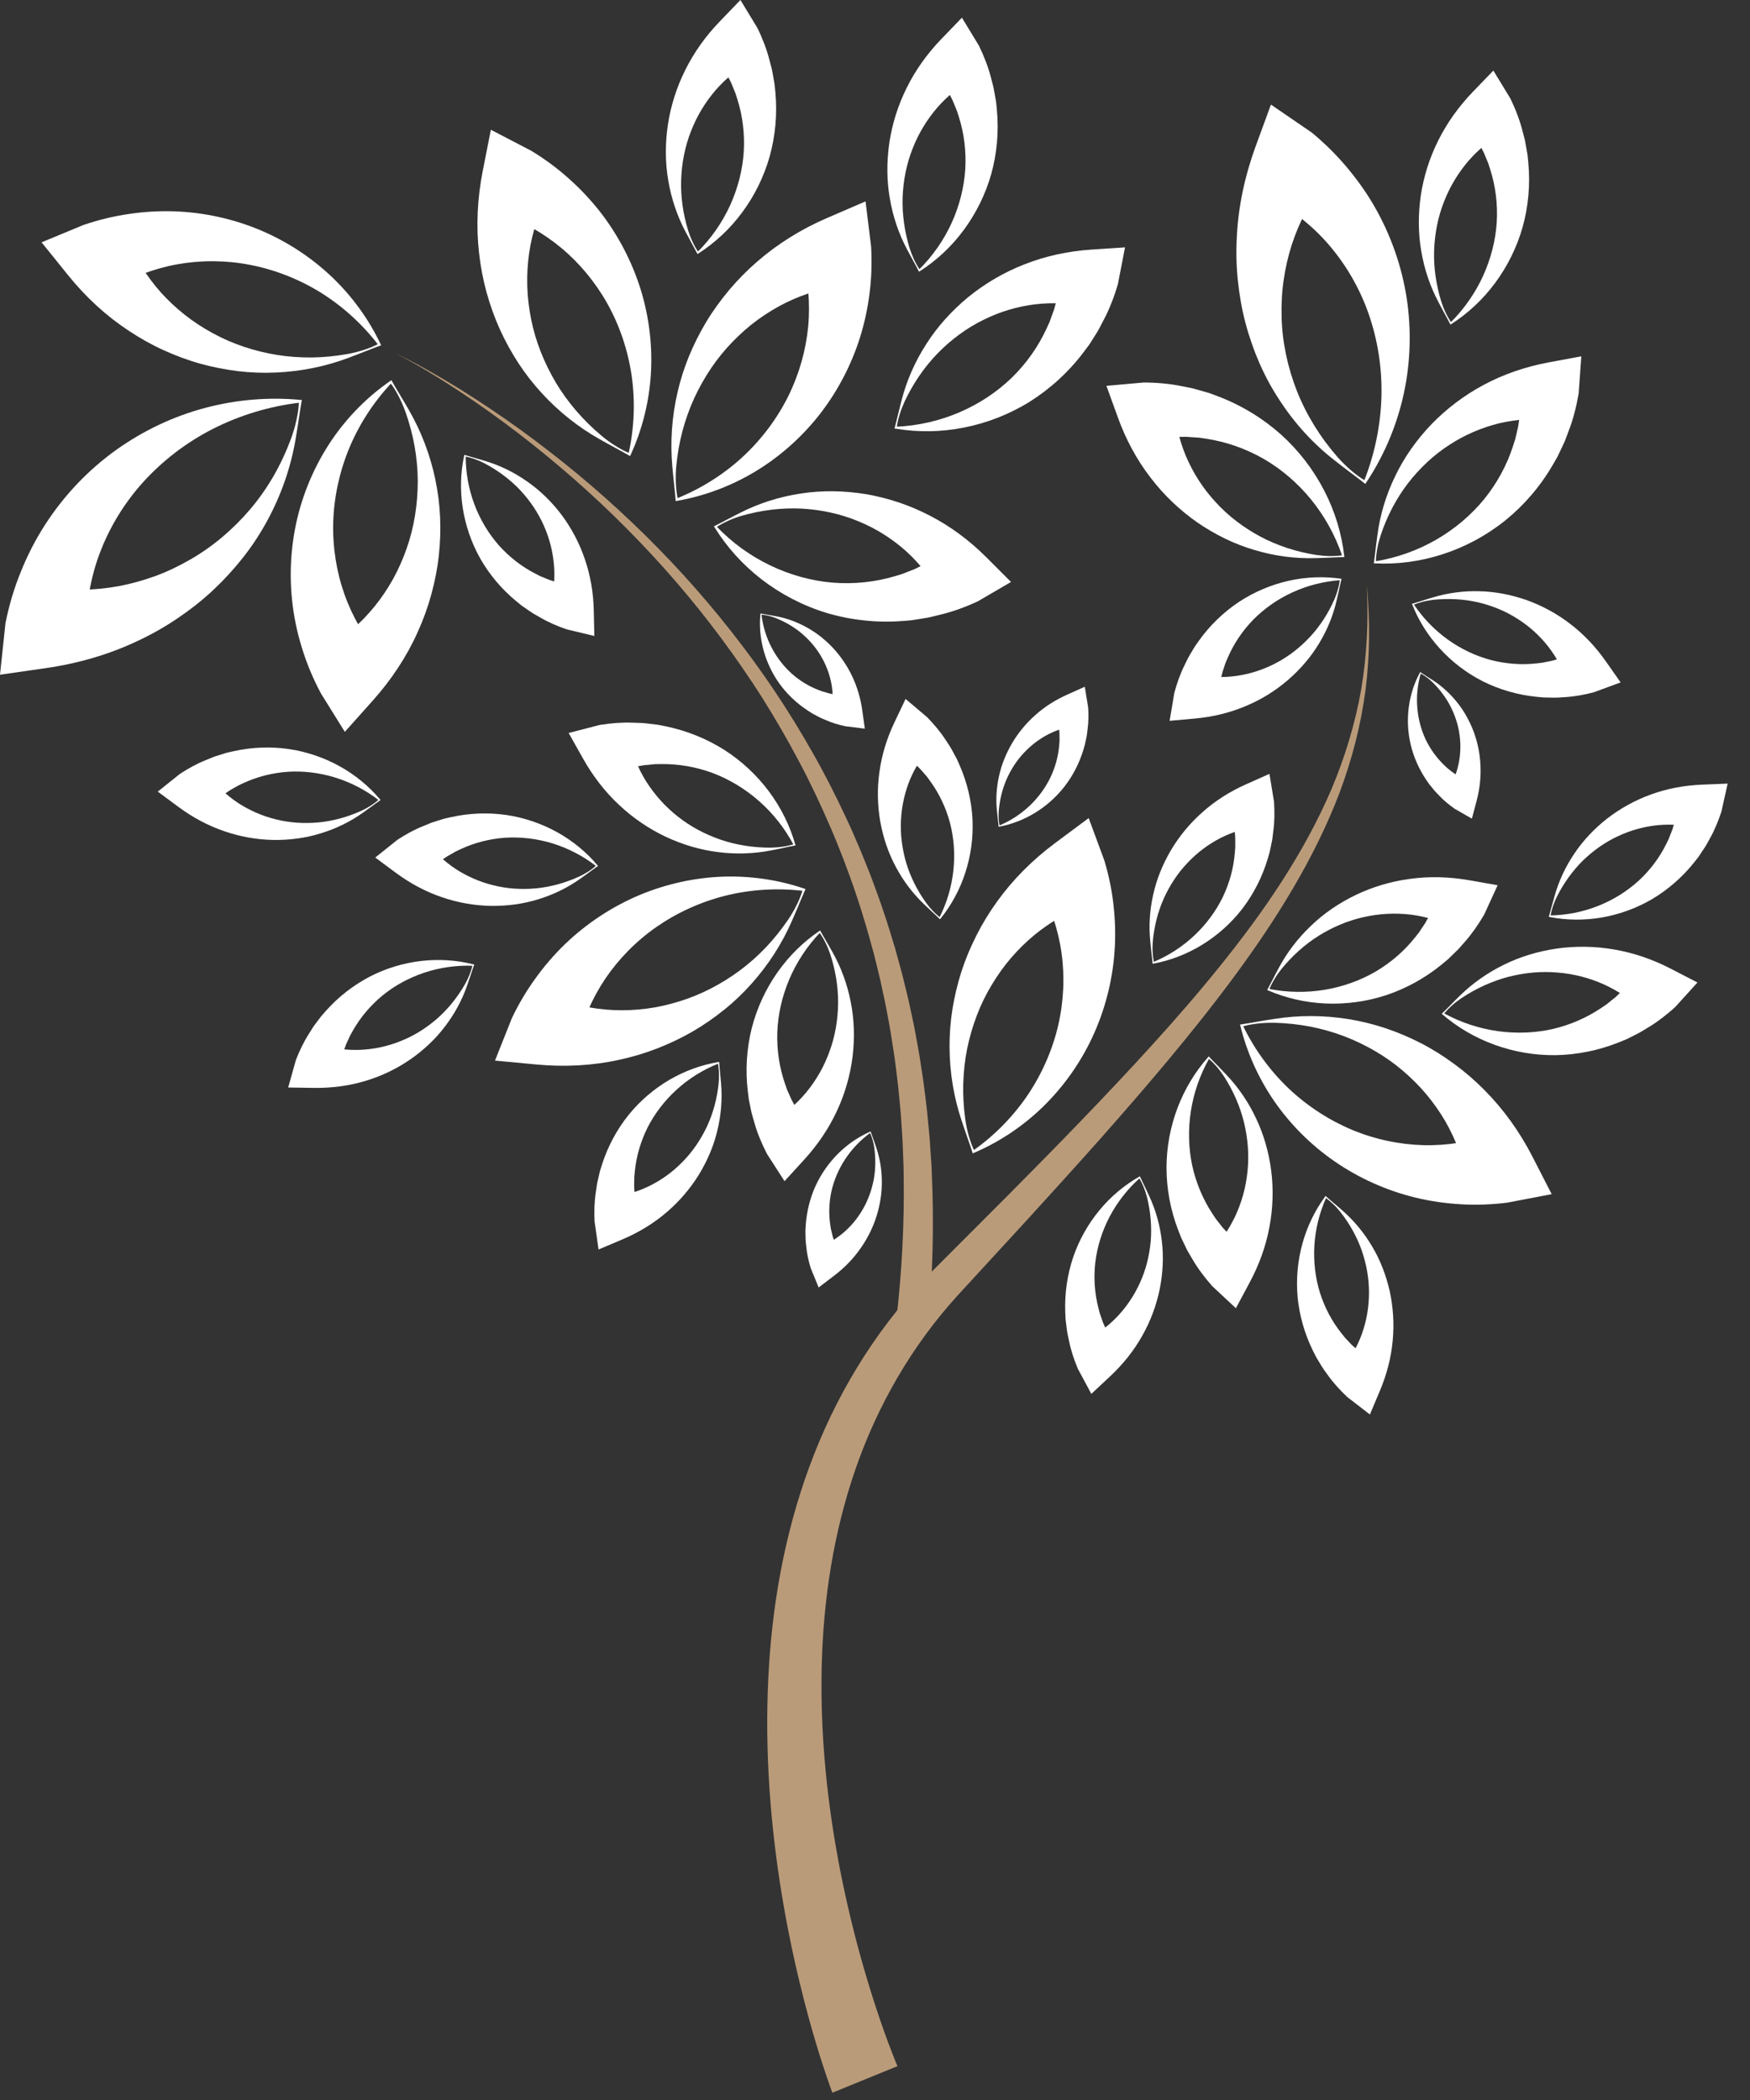 <svg width="40" height="48" viewBox="0 0 40 48" fill="none" xmlns="http://www.w3.org/2000/svg">
<rect x="0" y="0" width="40" height="48" fill="#333333" stroke="none"/>
<g id="Group 11">
<path id="Vector" d="M15.457 10.659C15.446 10.785 15.442 10.912 15.448 11.04C15.45 11.103 15.456 11.167 15.463 11.23C15.472 11.293 15.48 11.356 15.495 11.418L15.462 11.396C16.032 11.167 16.548 10.838 16.982 10.437C17.415 10.034 17.767 9.561 18.019 9.053C18.27 8.543 18.422 7.999 18.473 7.458C18.498 7.186 18.497 6.916 18.473 6.65C18.45 6.384 18.401 6.123 18.331 5.872V5.871L19.339 6.522C18.87 6.566 18.4 6.705 17.956 6.922C17.735 7.032 17.522 7.162 17.318 7.31C17.114 7.458 16.924 7.628 16.745 7.812C16.386 8.179 16.091 8.619 15.868 9.101C15.757 9.343 15.668 9.596 15.598 9.856C15.529 10.117 15.483 10.386 15.457 10.659ZM15.367 10.659C15.318 10.104 15.356 9.533 15.485 8.973C15.549 8.693 15.636 8.416 15.747 8.145C15.858 7.876 15.99 7.612 16.143 7.357C16.296 7.102 16.474 6.86 16.667 6.628C16.862 6.397 17.076 6.179 17.309 5.978C17.774 5.573 18.313 5.238 18.903 4.983L19.784 4.603L19.911 5.634V5.634C19.931 5.99 19.921 6.345 19.877 6.692C19.834 7.04 19.761 7.381 19.658 7.711C19.451 8.369 19.125 8.978 18.712 9.501C18.297 10.023 17.795 10.46 17.243 10.79C16.69 11.119 16.087 11.341 15.476 11.448L15.444 11.454L15.442 11.426C15.438 11.362 15.431 11.298 15.425 11.234L15.405 11.043C15.392 10.915 15.378 10.787 15.367 10.659Z" fill="white"/>
<path id="Vector_2" d="M15.729 5.269C15.757 5.357 15.79 5.444 15.83 5.528C15.869 5.612 15.914 5.694 15.968 5.769L15.939 5.764C16.257 5.449 16.511 5.082 16.689 4.691C16.867 4.299 16.973 3.884 17 3.471C17.025 3.058 16.974 2.65 16.855 2.272C16.84 2.225 16.826 2.177 16.81 2.131L16.754 1.994L16.726 1.926C16.718 1.904 16.708 1.881 16.696 1.86L16.629 1.729C16.587 1.642 16.538 1.558 16.485 1.478C16.433 1.397 16.377 1.32 16.318 1.245L17.178 1.4C16.875 1.561 16.598 1.786 16.361 2.056C16.126 2.328 15.931 2.646 15.796 2.994C15.658 3.342 15.583 3.72 15.569 4.107C15.556 4.494 15.612 4.888 15.729 5.269ZM15.668 5.295C15.478 4.936 15.345 4.541 15.275 4.128C15.203 3.715 15.203 3.285 15.265 2.857C15.329 2.43 15.461 2.004 15.662 1.603C15.86 1.201 16.129 0.824 16.454 0.488L16.924 0L17.314 0.642V0.643C17.371 0.759 17.422 0.878 17.468 0.998C17.514 1.118 17.554 1.24 17.585 1.364L17.634 1.548C17.643 1.578 17.648 1.61 17.654 1.641L17.671 1.735L17.703 1.921C17.712 1.984 17.716 2.047 17.723 2.11C17.769 2.61 17.722 3.11 17.592 3.578C17.459 4.045 17.243 4.479 16.964 4.855C16.685 5.232 16.343 5.55 15.963 5.794L15.942 5.807L15.934 5.789C15.891 5.706 15.846 5.624 15.801 5.542C15.757 5.46 15.712 5.378 15.668 5.295Z" fill="white"/>
<path id="Vector_3" d="M20.791 5.673C20.82 5.761 20.853 5.848 20.892 5.932C20.931 6.016 20.977 6.097 21.03 6.173L21.001 6.168C21.32 5.853 21.573 5.486 21.752 5.095C21.93 4.703 22.035 4.287 22.063 3.875C22.088 3.462 22.037 3.053 21.918 2.676C21.903 2.629 21.889 2.581 21.873 2.535L21.817 2.398L21.789 2.33C21.78 2.307 21.771 2.285 21.759 2.264L21.692 2.133C21.65 2.046 21.601 1.962 21.548 1.882C21.495 1.801 21.439 1.724 21.38 1.649L22.24 1.803C21.937 1.964 21.66 2.189 21.423 2.46C21.188 2.732 20.994 3.05 20.859 3.398C20.721 3.746 20.646 4.124 20.631 4.511C20.619 4.898 20.675 5.292 20.791 5.673ZM20.732 5.699C20.541 5.34 20.408 4.945 20.338 4.532C20.266 4.119 20.266 3.689 20.328 3.261C20.393 2.834 20.524 2.408 20.725 2.007C20.923 1.605 21.192 1.228 21.517 0.891L21.987 0.404L22.377 1.046V1.046C22.434 1.163 22.485 1.282 22.531 1.402C22.577 1.522 22.617 1.644 22.649 1.768L22.697 1.952C22.706 1.982 22.712 2.014 22.717 2.045L22.734 2.139L22.767 2.325C22.775 2.388 22.78 2.451 22.786 2.513C22.833 3.014 22.786 3.514 22.656 3.982C22.523 4.449 22.306 4.882 22.027 5.259C21.749 5.636 21.407 5.954 21.026 6.198L21.006 6.211L20.997 6.193C20.955 6.109 20.91 6.028 20.865 5.946C20.82 5.864 20.775 5.782 20.732 5.699Z" fill="white"/>
<path id="Vector_4" d="M32.94 6.882C32.968 6.97 33.001 7.057 33.041 7.141C33.08 7.225 33.125 7.306 33.179 7.382L33.15 7.377C33.468 7.062 33.722 6.695 33.9 6.304C34.078 5.912 34.184 5.497 34.211 5.084C34.236 4.671 34.185 4.263 34.066 3.885C34.051 3.838 34.037 3.79 34.021 3.744L33.965 3.607L33.937 3.539C33.928 3.517 33.919 3.494 33.907 3.473L33.84 3.342C33.798 3.255 33.749 3.171 33.696 3.091C33.644 3.01 33.588 2.933 33.529 2.858L34.389 3.013C34.086 3.174 33.809 3.399 33.572 3.669C33.337 3.941 33.142 4.259 33.007 4.607C32.869 4.955 32.794 5.333 32.78 5.72C32.767 6.106 32.823 6.501 32.94 6.882ZM32.88 6.907C32.689 6.549 32.556 6.153 32.486 5.741C32.414 5.328 32.414 4.898 32.475 4.47C32.54 4.042 32.671 3.617 32.872 3.216C33.071 2.813 33.34 2.437 33.664 2.1L34.134 1.613L34.525 2.255V2.255C34.581 2.372 34.633 2.49 34.678 2.611C34.724 2.731 34.764 2.852 34.796 2.977L34.844 3.161C34.853 3.191 34.859 3.222 34.864 3.254L34.881 3.348L34.914 3.534C34.922 3.597 34.927 3.66 34.933 3.722C34.98 4.223 34.933 4.723 34.803 5.19C34.67 5.658 34.453 6.091 34.174 6.468C33.896 6.844 33.553 7.163 33.173 7.407L33.153 7.42L33.144 7.402C33.102 7.318 33.057 7.237 33.012 7.155C32.968 7.073 32.922 6.991 32.88 6.907Z" fill="white"/>
<path id="Vector_5" d="M33.407 22.813C33.33 22.865 33.256 22.921 33.187 22.983C33.118 23.045 33.053 23.111 32.996 23.184L32.993 23.155C33.385 23.371 33.809 23.509 34.235 23.569C34.661 23.628 35.089 23.611 35.493 23.52C35.896 23.425 36.272 23.26 36.601 23.038C36.642 23.011 36.683 22.984 36.723 22.956L36.838 22.862L36.895 22.817C36.914 22.802 36.934 22.787 36.951 22.769L37.056 22.668C37.128 22.602 37.194 22.531 37.256 22.458C37.319 22.384 37.377 22.309 37.432 22.231L37.529 23.099C37.288 22.855 36.993 22.653 36.666 22.503C36.339 22.356 35.979 22.26 35.606 22.23C35.233 22.196 34.85 22.232 34.475 22.328C34.101 22.427 33.739 22.592 33.407 22.813ZM33.365 22.762C33.655 22.478 33.995 22.237 34.371 22.053C34.746 21.866 35.158 21.743 35.587 21.681C36.015 21.621 36.46 21.626 36.902 21.704C37.344 21.78 37.782 21.93 38.197 22.146L38.799 22.457L38.294 23.014C38.199 23.102 38.099 23.185 37.997 23.263C37.895 23.341 37.79 23.415 37.68 23.48L37.517 23.579C37.49 23.596 37.462 23.61 37.434 23.625L37.349 23.668L37.179 23.753C37.122 23.778 37.063 23.8 37.005 23.824C36.538 24.012 36.045 24.109 35.56 24.118C35.074 24.124 34.597 24.04 34.157 23.879C33.716 23.719 33.313 23.482 32.971 23.187L32.953 23.172L32.968 23.158C33.036 23.094 33.101 23.027 33.167 22.961C33.232 22.894 33.297 22.827 33.365 22.762Z" fill="white"/>
<path id="Vector_6" d="M30.639 27.704C30.589 27.642 30.535 27.581 30.477 27.526C30.419 27.471 30.358 27.419 30.291 27.374L30.316 27.369C30.156 27.723 30.066 28.098 30.043 28.469C30.02 28.841 30.065 29.209 30.171 29.551C30.279 29.892 30.447 30.206 30.661 30.474C30.688 30.508 30.714 30.542 30.741 30.574L30.828 30.667C30.859 30.697 30.884 30.73 30.917 30.758L31.012 30.842C31.135 30.956 31.273 31.052 31.414 31.136L30.671 31.279C30.866 31.054 31.02 30.787 31.127 30.495C31.232 30.202 31.29 29.885 31.291 29.561C31.294 29.238 31.237 28.909 31.129 28.592C31.019 28.276 30.852 27.976 30.639 27.704ZM30.679 27.665C30.944 27.895 31.175 28.173 31.36 28.485C31.547 28.796 31.68 29.143 31.764 29.508C31.844 29.873 31.87 30.258 31.833 30.644C31.798 31.031 31.697 31.418 31.54 31.791L31.312 32.331L30.797 31.934C30.634 31.78 30.482 31.616 30.354 31.436L30.257 31.302C30.225 31.258 30.199 31.209 30.17 31.163L30.085 31.022C30.059 30.974 30.036 30.925 30.011 30.876C29.818 30.486 29.701 30.068 29.66 29.65C29.622 29.231 29.662 28.813 29.77 28.423C29.878 28.032 30.055 27.668 30.287 27.353L30.299 27.336L30.312 27.348C30.372 27.402 30.434 27.454 30.495 27.506C30.556 27.558 30.619 27.61 30.679 27.665Z" fill="white"/>
<path id="Vector_7" d="M26.216 27.36C26.195 27.283 26.171 27.206 26.14 27.132C26.11 27.058 26.075 26.986 26.032 26.918L26.056 26.924C25.767 27.181 25.532 27.487 25.359 27.817C25.187 28.147 25.078 28.502 25.035 28.857C24.995 29.213 25.021 29.568 25.107 29.9C25.118 29.941 25.127 29.983 25.139 30.023L25.182 30.144C25.197 30.184 25.207 30.224 25.226 30.263L25.278 30.379C25.343 30.533 25.431 30.677 25.525 30.812L24.789 30.639C25.058 30.513 25.308 30.331 25.524 30.108C25.74 29.884 25.922 29.618 26.055 29.323C26.19 29.029 26.272 28.705 26.302 28.372C26.329 28.039 26.3 27.695 26.216 27.36ZM26.269 27.341C26.417 27.66 26.515 28.007 26.556 28.367C26.6 28.727 26.581 29.099 26.508 29.466C26.433 29.832 26.3 30.194 26.108 30.532C25.919 30.871 25.669 31.183 25.373 31.46L24.945 31.86L24.637 31.287C24.55 31.08 24.479 30.868 24.435 30.651L24.401 30.49C24.389 30.437 24.385 30.381 24.377 30.327L24.357 30.165C24.353 30.11 24.352 30.055 24.349 30.001C24.332 29.567 24.395 29.137 24.529 28.738C24.665 28.34 24.871 27.976 25.13 27.663C25.387 27.35 25.698 27.09 26.037 26.897L26.056 26.887L26.062 26.903C26.095 26.977 26.131 27.049 26.166 27.122C26.2 27.194 26.235 27.267 26.269 27.341Z" fill="white"/>
<path id="Vector_8" d="M30.499 13.704C30.53 13.63 30.558 13.555 30.579 13.477C30.601 13.4 30.618 13.322 30.625 13.242L30.641 13.261C30.255 13.287 29.881 13.384 29.543 13.539C29.204 13.694 28.901 13.907 28.649 14.161C28.399 14.417 28.201 14.713 28.065 15.028C28.048 15.067 28.03 15.106 28.014 15.146L27.974 15.267C27.962 15.308 27.945 15.346 27.936 15.388L27.906 15.511C27.863 15.674 27.844 15.84 27.835 16.004L27.36 15.416C27.65 15.482 27.958 15.492 28.267 15.449C28.574 15.404 28.882 15.306 29.168 15.154C29.455 15.004 29.718 14.799 29.946 14.554C30.173 14.309 30.36 14.02 30.499 13.704ZM30.552 13.721C30.474 14.064 30.338 14.398 30.15 14.707C29.963 15.018 29.72 15.3 29.437 15.545C29.153 15.789 28.826 15.993 28.468 16.141C28.11 16.293 27.721 16.386 27.318 16.423L26.734 16.476L26.842 15.835V15.835C26.901 15.618 26.975 15.407 27.073 15.209L27.145 15.061C27.169 15.011 27.2 14.965 27.227 14.917L27.311 14.777C27.341 14.732 27.374 14.687 27.405 14.643C27.658 14.289 27.972 13.988 28.322 13.756C28.673 13.525 29.061 13.364 29.456 13.275C29.852 13.186 30.256 13.171 30.643 13.227L30.663 13.23L30.659 13.247C30.639 13.326 30.623 13.405 30.606 13.484C30.588 13.563 30.572 13.642 30.552 13.721Z" fill="white"/>
<path id="Vector_9" d="M32.764 13.71C32.685 13.719 32.605 13.733 32.528 13.752C32.45 13.772 32.373 13.796 32.3 13.829L32.31 13.806C32.524 14.129 32.794 14.405 33.096 14.621C33.4 14.838 33.735 14.996 34.081 15.087C34.428 15.177 34.783 15.201 35.123 15.163C35.166 15.158 35.209 15.154 35.251 15.148L35.376 15.123C35.418 15.114 35.46 15.109 35.5 15.096L35.622 15.061C35.784 15.017 35.938 14.951 36.085 14.877L35.811 15.581C35.724 15.297 35.579 15.025 35.388 14.779C35.197 14.534 34.959 14.316 34.685 14.144C34.413 13.968 34.104 13.842 33.778 13.766C33.452 13.692 33.108 13.674 32.764 13.71ZM32.753 13.655C33.089 13.553 33.447 13.504 33.809 13.514C34.172 13.521 34.537 13.592 34.891 13.715C35.243 13.841 35.582 14.023 35.89 14.26C36.199 14.495 36.474 14.787 36.706 15.118L37.043 15.598L36.432 15.823C36.215 15.88 35.995 15.921 35.775 15.934L35.61 15.945C35.556 15.949 35.5 15.945 35.446 15.945L35.282 15.942C35.227 15.938 35.173 15.932 35.119 15.927C34.686 15.883 34.269 15.761 33.893 15.573C33.519 15.383 33.186 15.127 32.913 14.827C32.639 14.528 32.425 14.185 32.281 13.821L32.273 13.802L32.29 13.797C32.368 13.775 32.445 13.75 32.522 13.726C32.598 13.702 32.675 13.677 32.753 13.655Z" fill="white"/>
<path id="Vector_10" d="M16.425 24.773C16.433 24.693 16.437 24.613 16.433 24.533C16.431 24.453 16.423 24.373 16.406 24.294L16.427 24.308C16.067 24.45 15.74 24.656 15.465 24.907C15.19 25.157 14.965 25.452 14.802 25.771C14.642 26.092 14.544 26.434 14.51 26.775C14.506 26.818 14.501 26.86 14.498 26.902L14.496 27.03C14.496 27.073 14.492 27.114 14.496 27.157L14.505 27.284C14.513 27.451 14.546 27.616 14.588 27.775L13.956 27.36C14.252 27.334 14.549 27.249 14.829 27.115C15.109 26.979 15.372 26.792 15.598 26.56C15.826 26.33 16.014 26.055 16.157 25.753C16.299 25.449 16.389 25.116 16.425 24.773ZM16.482 24.773C16.511 25.123 16.483 25.483 16.398 25.835C16.315 26.189 16.169 26.531 15.974 26.85C15.777 27.168 15.528 27.462 15.232 27.713C14.937 27.966 14.595 28.173 14.222 28.331L13.681 28.56L13.59 27.916V27.916C13.579 27.691 13.585 27.468 13.619 27.249L13.643 27.086C13.65 27.032 13.666 26.978 13.677 26.925L13.714 26.765C13.729 26.712 13.747 26.661 13.763 26.609C13.896 26.195 14.104 25.813 14.367 25.485C14.631 25.158 14.951 24.887 15.301 24.682C15.651 24.477 16.032 24.34 16.418 24.275L16.438 24.271L16.438 24.289C16.444 24.37 16.452 24.45 16.46 24.53C16.468 24.611 16.476 24.692 16.482 24.773Z" fill="white"/>
<path id="Vector_11" d="M10.626 22.5C10.665 22.43 10.701 22.358 10.731 22.283C10.76 22.209 10.786 22.133 10.802 22.054L10.815 22.075C10.428 22.06 10.047 22.116 9.694 22.234C9.34 22.352 9.015 22.531 8.738 22.758C8.462 22.986 8.234 23.26 8.065 23.558C8.045 23.596 8.023 23.632 8.003 23.67L7.95 23.786C7.933 23.825 7.912 23.861 7.899 23.902L7.856 24.021C7.796 24.179 7.759 24.342 7.734 24.504L7.324 23.869C7.604 23.965 7.911 24.008 8.221 23.997C8.532 23.985 8.848 23.921 9.148 23.8C9.45 23.683 9.733 23.506 9.986 23.288C10.238 23.067 10.454 22.799 10.626 22.5ZM10.678 22.523C10.563 22.856 10.392 23.174 10.172 23.461C9.954 23.75 9.682 24.005 9.374 24.218C9.066 24.43 8.719 24.598 8.347 24.708C7.975 24.82 7.578 24.872 7.173 24.866L6.587 24.857L6.763 24.23V24.23C6.844 24.021 6.94 23.819 7.059 23.632L7.147 23.492C7.175 23.445 7.211 23.403 7.243 23.359L7.342 23.228C7.377 23.186 7.414 23.146 7.45 23.105C7.739 22.78 8.083 22.515 8.456 22.321C8.83 22.128 9.232 22.01 9.635 21.964C10.037 21.918 10.441 21.946 10.82 22.042L10.84 22.048L10.834 22.064C10.806 22.14 10.781 22.217 10.756 22.294C10.731 22.369 10.705 22.447 10.678 22.523Z" fill="white"/>
<path id="Vector_12" d="M13.233 20.038C13.305 20.004 13.376 19.966 13.444 19.923C13.511 19.88 13.576 19.832 13.635 19.777L13.633 19.802C13.328 19.564 12.985 19.388 12.629 19.278C12.273 19.169 11.905 19.125 11.547 19.148C11.19 19.173 10.845 19.262 10.534 19.407C10.496 19.425 10.456 19.442 10.419 19.461L10.308 19.525C10.271 19.547 10.233 19.564 10.198 19.589L10.094 19.661C9.954 19.754 9.829 19.866 9.714 19.983L9.75 19.227C9.922 19.469 10.146 19.682 10.405 19.855C10.664 20.026 10.959 20.157 11.273 20.234C11.587 20.314 11.92 20.336 12.254 20.305C12.586 20.273 12.918 20.181 13.233 20.038ZM13.261 20.087C12.975 20.29 12.651 20.449 12.304 20.555C11.958 20.663 11.589 20.711 11.215 20.706C10.841 20.698 10.461 20.633 10.094 20.505C9.726 20.38 9.374 20.191 9.048 19.95L8.577 19.601L9.085 19.195C9.273 19.072 9.468 18.963 9.674 18.882L9.826 18.819C9.876 18.797 9.931 18.784 9.982 18.766L10.139 18.717C10.191 18.703 10.245 18.692 10.298 18.68C10.722 18.584 11.157 18.568 11.572 18.628C11.988 18.689 12.384 18.827 12.739 19.024C13.093 19.221 13.405 19.479 13.657 19.778L13.67 19.794L13.655 19.804C13.588 19.849 13.524 19.897 13.458 19.945C13.393 19.992 13.328 20.041 13.261 20.087Z" fill="white"/>
<path id="Vector_13" d="M8.262 18.531C8.334 18.497 8.405 18.459 8.473 18.416C8.54 18.372 8.605 18.325 8.664 18.27L8.663 18.295C8.357 18.057 8.014 17.881 7.658 17.771C7.302 17.662 6.934 17.618 6.577 17.641C6.219 17.666 5.875 17.755 5.564 17.899C5.525 17.918 5.486 17.935 5.448 17.954L5.337 18.017C5.301 18.04 5.262 18.057 5.228 18.082L5.123 18.154C4.984 18.247 4.858 18.359 4.743 18.476L4.779 17.72C4.951 17.962 5.175 18.175 5.434 18.348C5.694 18.519 5.988 18.65 6.302 18.727C6.617 18.807 6.949 18.829 7.283 18.798C7.615 18.766 7.947 18.674 8.262 18.531ZM8.29 18.58C8.004 18.783 7.68 18.942 7.333 19.047C6.987 19.156 6.618 19.204 6.244 19.199C5.87 19.191 5.49 19.126 5.123 18.998C4.756 18.873 4.403 18.684 4.078 18.443L3.606 18.094L4.114 17.688C4.302 17.565 4.497 17.456 4.703 17.375L4.855 17.312C4.906 17.29 4.96 17.277 5.012 17.259L5.168 17.21C5.221 17.196 5.274 17.185 5.327 17.173C5.751 17.077 6.186 17.061 6.602 17.121C7.017 17.182 7.414 17.32 7.768 17.517C8.122 17.714 8.434 17.972 8.686 18.271L8.699 18.287L8.684 18.297C8.617 18.342 8.553 18.39 8.487 18.438C8.423 18.485 8.357 18.533 8.29 18.58Z" fill="white"/>
<path id="Vector_14" d="M35.588 20.491C35.553 20.563 35.522 20.637 35.496 20.713C35.471 20.789 35.45 20.866 35.439 20.946L35.423 20.925C35.811 20.919 36.189 20.842 36.535 20.704C36.88 20.566 37.195 20.369 37.459 20.127C37.722 19.884 37.934 19.598 38.086 19.291C38.104 19.252 38.124 19.214 38.142 19.176L38.188 19.056C38.203 19.017 38.222 18.979 38.233 18.938L38.269 18.816C38.32 18.656 38.347 18.49 38.364 18.327L38.809 18.938C38.523 18.858 38.215 18.832 37.905 18.86C37.596 18.889 37.284 18.972 36.991 19.109C36.697 19.244 36.424 19.435 36.183 19.668C35.945 19.903 35.743 20.183 35.588 20.491ZM35.536 20.471C35.632 20.133 35.784 19.805 35.988 19.506C36.19 19.205 36.447 18.935 36.741 18.705C37.038 18.477 37.375 18.289 37.74 18.158C38.105 18.025 38.498 17.951 38.903 17.935L39.489 17.911L39.348 18.546V18.547C39.278 18.76 39.194 18.967 39.086 19.16L39.006 19.305C38.98 19.353 38.947 19.397 38.917 19.443L38.827 19.58C38.794 19.623 38.759 19.666 38.726 19.709C38.455 20.049 38.127 20.334 37.766 20.549C37.403 20.762 37.008 20.903 36.609 20.972C36.209 21.04 35.804 21.035 35.421 20.96L35.4 20.956L35.406 20.939C35.429 20.862 35.449 20.784 35.471 20.705C35.492 20.627 35.513 20.549 35.536 20.471Z" fill="white"/>
<path id="Vector_15" d="M11.075 10.591C11.004 10.555 10.931 10.522 10.855 10.495C10.779 10.468 10.702 10.447 10.623 10.433L10.644 10.419C10.643 10.806 10.714 11.185 10.845 11.533C10.977 11.882 11.168 12.199 11.405 12.468C11.644 12.735 11.926 12.952 12.231 13.109C12.269 13.129 12.306 13.149 12.345 13.168L12.463 13.216C12.503 13.232 12.54 13.251 12.581 13.263L12.702 13.301C12.861 13.355 13.027 13.385 13.189 13.405L12.57 13.839C12.656 13.555 12.687 13.247 12.664 12.937C12.64 12.627 12.564 12.314 12.432 12.018C12.302 11.721 12.116 11.445 11.887 11.2C11.657 10.958 11.381 10.752 11.075 10.591ZM11.097 10.539C11.433 10.64 11.757 10.799 12.053 11.008C12.351 11.215 12.616 11.476 12.841 11.775C13.064 12.076 13.245 12.416 13.369 12.784C13.495 13.151 13.563 13.546 13.572 13.95L13.585 14.537L12.953 14.385H12.952C12.74 14.312 12.534 14.224 12.344 14.112L12.2 14.03C12.152 14.003 12.108 13.969 12.063 13.939L11.928 13.846C11.885 13.812 11.843 13.777 11.801 13.743C11.465 13.466 11.186 13.133 10.978 12.768C10.772 12.401 10.637 12.004 10.576 11.603C10.514 11.203 10.527 10.798 10.609 10.416L10.613 10.396L10.63 10.401C10.707 10.426 10.785 10.448 10.862 10.47C10.941 10.492 11.019 10.514 11.097 10.539Z" fill="white"/>
<path id="Vector_16" d="M17.716 14.121C17.612 14.082 17.503 14.054 17.391 14.048L17.404 14.036C17.434 14.305 17.513 14.562 17.632 14.792C17.751 15.023 17.909 15.228 18.094 15.395C18.28 15.561 18.492 15.689 18.716 15.774C18.744 15.784 18.771 15.795 18.799 15.805L18.885 15.829C18.914 15.837 18.941 15.847 18.97 15.853L19.056 15.87C19.171 15.894 19.288 15.902 19.402 15.903L19.008 16.252C19.045 16.049 19.042 15.834 19.002 15.62C18.961 15.408 18.883 15.197 18.768 15.003C18.655 14.808 18.504 14.631 18.326 14.48C18.148 14.329 17.941 14.209 17.716 14.121ZM17.727 14.083C17.968 14.127 18.205 14.211 18.426 14.333C18.649 14.453 18.853 14.613 19.032 14.802C19.211 14.993 19.363 15.214 19.479 15.459C19.595 15.703 19.673 15.971 19.711 16.25L19.767 16.655L19.317 16.599C19.164 16.565 19.015 16.521 18.874 16.459L18.768 16.413C18.733 16.398 18.7 16.378 18.666 16.361L18.565 16.307C18.533 16.287 18.501 16.266 18.469 16.245C18.215 16.08 17.995 15.872 17.822 15.635C17.651 15.398 17.526 15.133 17.452 14.861C17.378 14.588 17.354 14.307 17.381 14.036L17.382 14.022L17.394 14.024C17.505 14.046 17.616 14.062 17.727 14.083Z" fill="white"/>
<path id="Vector_17" d="M32.732 15.583C32.651 15.507 32.56 15.438 32.46 15.39L32.477 15.384C32.401 15.643 32.374 15.911 32.395 16.169C32.415 16.428 32.481 16.678 32.587 16.904C32.695 17.129 32.842 17.329 33.015 17.494C33.037 17.514 33.057 17.535 33.08 17.555L33.149 17.61C33.173 17.628 33.194 17.648 33.219 17.664L33.293 17.714C33.389 17.781 33.494 17.833 33.599 17.878L33.1 18.048C33.213 17.874 33.293 17.675 33.339 17.462C33.383 17.25 33.393 17.026 33.362 16.803C33.333 16.578 33.261 16.358 33.156 16.149C33.049 15.942 32.905 15.75 32.732 15.583ZM32.756 15.552C32.961 15.686 33.147 15.855 33.304 16.052C33.463 16.249 33.589 16.476 33.682 16.719C33.773 16.964 33.828 17.226 33.839 17.497C33.853 17.767 33.821 18.044 33.748 18.317L33.643 18.712L33.25 18.487C33.122 18.396 33.001 18.298 32.895 18.185L32.816 18.102C32.788 18.075 32.766 18.044 32.742 18.015L32.67 17.926C32.647 17.895 32.626 17.863 32.604 17.832C32.434 17.582 32.312 17.304 32.244 17.02C32.177 16.734 32.164 16.442 32.201 16.162C32.238 15.882 32.325 15.614 32.455 15.374L32.462 15.361L32.471 15.368C32.565 15.432 32.661 15.49 32.756 15.552Z" fill="white"/>
<path id="Vector_18" d="M21.163 20.629C21.21 20.694 21.261 20.756 21.316 20.814C21.371 20.872 21.43 20.927 21.495 20.974L21.47 20.977C21.646 20.632 21.753 20.261 21.792 19.891C21.831 19.521 21.804 19.151 21.713 18.804C21.62 18.458 21.466 18.137 21.265 17.86C21.24 17.825 21.216 17.79 21.19 17.756L21.106 17.659C21.077 17.628 21.053 17.594 21.022 17.565L20.931 17.476C20.813 17.356 20.679 17.255 20.543 17.164L21.291 17.055C21.086 17.271 20.921 17.532 20.8 17.818C20.682 18.106 20.61 18.42 20.594 18.743C20.576 19.067 20.619 19.398 20.712 19.719C20.808 20.04 20.962 20.348 21.163 20.629ZM21.12 20.667C20.866 20.424 20.647 20.137 20.477 19.817C20.305 19.498 20.186 19.145 20.12 18.777C20.056 18.408 20.047 18.023 20.102 17.639C20.155 17.254 20.272 16.871 20.447 16.506L20.699 15.976L21.195 16.396C21.351 16.558 21.496 16.729 21.616 16.914L21.706 17.052C21.737 17.098 21.761 17.148 21.788 17.196L21.866 17.34C21.89 17.389 21.911 17.44 21.933 17.489C22.108 17.887 22.207 18.31 22.229 18.73C22.248 19.15 22.189 19.565 22.063 19.951C21.938 20.337 21.744 20.692 21.499 20.996L21.486 21.012L21.474 21C21.416 20.943 21.357 20.889 21.297 20.834C21.238 20.778 21.178 20.724 21.12 20.667Z" fill="white"/>
<path id="Vector_19" d="M26.349 21.528C26.343 21.608 26.341 21.688 26.346 21.768C26.35 21.848 26.36 21.928 26.379 22.006L26.357 21.992C26.715 21.843 27.037 21.631 27.307 21.375C27.578 21.119 27.797 20.819 27.953 20.497C28.107 20.174 28.198 19.83 28.225 19.488C28.228 19.445 28.233 19.403 28.235 19.36L28.234 19.232C28.233 19.189 28.236 19.148 28.231 19.105L28.22 18.979C28.208 18.811 28.172 18.647 28.127 18.489L28.767 18.892C28.471 18.923 28.176 19.014 27.898 19.154C27.622 19.296 27.363 19.488 27.142 19.724C26.918 19.958 26.735 20.238 26.598 20.543C26.462 20.85 26.379 21.184 26.349 21.528ZM26.293 21.529C26.256 21.179 26.277 20.819 26.355 20.466C26.431 20.111 26.57 19.765 26.759 19.442C26.949 19.121 27.192 18.822 27.484 18.565C27.773 18.306 28.111 18.091 28.481 17.927L29.016 17.688L29.121 18.329V18.33C29.135 18.554 29.134 18.778 29.104 18.997L29.084 19.16C29.078 19.215 29.063 19.269 29.053 19.323L29.019 19.483C29.005 19.535 28.988 19.588 28.973 19.64C28.848 20.056 28.648 20.442 28.392 20.776C28.135 21.108 27.82 21.385 27.474 21.597C27.129 21.809 26.75 21.954 26.366 22.026L26.346 22.03L26.345 22.013C26.338 21.932 26.328 21.852 26.318 21.772C26.31 21.69 26.3 21.61 26.293 21.529Z" fill="white"/>
<path id="Vector_20" d="M22.829 18.529C22.825 18.588 22.823 18.647 22.826 18.706C22.828 18.736 22.831 18.765 22.834 18.795C22.839 18.824 22.843 18.853 22.851 18.882L22.834 18.872C23.098 18.762 23.335 18.606 23.535 18.417C23.734 18.228 23.895 18.007 24.01 17.769C24.124 17.53 24.191 17.277 24.211 17.025C24.213 16.994 24.217 16.962 24.218 16.931L24.217 16.837C24.216 16.805 24.219 16.774 24.215 16.743L24.207 16.65C24.198 16.526 24.171 16.405 24.138 16.289L24.61 16.586C24.392 16.608 24.175 16.678 23.97 16.779C23.765 16.884 23.575 17.026 23.411 17.2C23.246 17.372 23.112 17.578 23.011 17.803C22.912 18.029 22.851 18.276 22.829 18.529ZM22.787 18.53C22.76 18.272 22.776 18.007 22.833 17.746C22.889 17.484 22.992 17.23 23.131 16.991C23.271 16.754 23.45 16.534 23.665 16.344C23.878 16.152 24.128 15.996 24.401 15.874L24.795 15.697L24.872 16.17C24.883 16.335 24.882 16.501 24.86 16.662L24.845 16.783C24.841 16.823 24.83 16.863 24.823 16.902L24.797 17.02C24.787 17.059 24.775 17.097 24.764 17.136C24.671 17.443 24.524 17.728 24.335 17.973C24.145 18.218 23.913 18.423 23.658 18.579C23.403 18.735 23.125 18.842 22.841 18.895L22.826 18.898L22.825 18.885C22.823 18.855 22.819 18.825 22.816 18.796L22.805 18.707C22.8 18.649 22.793 18.59 22.787 18.53Z" fill="white"/>
<path id="Vector_21" d="M19.982 26.222C19.973 26.164 19.961 26.106 19.944 26.049C19.936 26.021 19.926 25.993 19.916 25.965C19.904 25.938 19.894 25.91 19.881 25.884L19.898 25.89C19.667 26.057 19.471 26.264 19.32 26.493C19.169 26.722 19.062 26.974 19.004 27.231C18.948 27.489 18.94 27.752 18.978 28.001C18.983 28.032 18.987 28.064 18.993 28.095L19.015 28.186C19.023 28.216 19.027 28.247 19.038 28.277L19.067 28.366C19.104 28.484 19.157 28.596 19.216 28.701L18.689 28.52C18.896 28.448 19.091 28.331 19.268 28.185C19.443 28.037 19.597 27.856 19.716 27.649C19.837 27.444 19.922 27.212 19.969 26.971C20.015 26.728 20.018 26.474 19.982 26.222ZM20.023 26.212C20.107 26.457 20.153 26.719 20.156 26.986C20.161 27.254 20.119 27.525 20.038 27.788C19.956 28.051 19.831 28.307 19.665 28.54C19.502 28.776 19.294 28.985 19.056 29.166L18.712 29.428L18.53 28.984C18.482 28.825 18.445 28.665 18.43 28.502L18.417 28.381C18.412 28.341 18.413 28.3 18.412 28.26L18.409 28.139C18.41 28.099 18.413 28.058 18.416 28.018C18.436 27.698 18.514 27.387 18.642 27.105C18.772 26.824 18.951 26.572 19.163 26.362C19.376 26.152 19.623 25.984 19.887 25.868L19.901 25.862L19.904 25.874C19.913 25.902 19.924 25.93 19.934 25.959L19.964 26.043C19.983 26.099 20.003 26.155 20.023 26.212Z" fill="white"/>
<path id="Vector_22" d="M9.268 9.415C9.225 9.296 9.175 9.178 9.116 9.065C9.087 9.008 9.056 8.953 9.023 8.899C8.988 8.845 8.954 8.792 8.914 8.742L8.954 8.748C8.532 9.195 8.203 9.71 7.977 10.256C7.753 10.803 7.632 11.38 7.616 11.947C7.602 12.515 7.692 13.073 7.874 13.586C7.965 13.843 8.08 14.088 8.213 14.319C8.345 14.552 8.499 14.767 8.668 14.966L7.481 14.798C7.888 14.561 8.256 14.238 8.567 13.855C8.722 13.663 8.861 13.455 8.984 13.235C9.106 13.015 9.209 12.781 9.294 12.539C9.465 12.055 9.548 11.532 9.549 11.001C9.548 10.735 9.523 10.468 9.477 10.202C9.429 9.937 9.359 9.673 9.268 9.415ZM9.349 9.377C9.627 9.86 9.832 10.394 9.95 10.957C10.009 11.238 10.046 11.527 10.059 11.818C10.071 12.11 10.063 12.405 10.03 12.7C9.998 12.996 9.939 13.29 9.86 13.582C9.781 13.873 9.677 14.161 9.55 14.441C9.299 15.004 8.949 15.534 8.521 16.013L7.882 16.728L7.333 15.846V15.845C7.166 15.531 7.026 15.204 6.921 14.871C6.813 14.537 6.736 14.197 6.692 13.855C6.603 13.169 6.643 12.481 6.799 11.832C6.956 11.184 7.229 10.578 7.591 10.046C7.955 9.515 8.409 9.061 8.92 8.708L8.947 8.689L8.959 8.713C8.99 8.77 9.023 8.825 9.055 8.88L9.154 9.045C9.219 9.154 9.286 9.265 9.349 9.377Z" fill="white"/>
<path id="Vector_23" d="M18.02 21.013C18.09 20.907 18.155 20.798 18.211 20.683C18.24 20.627 18.265 20.568 18.289 20.509C18.312 20.45 18.334 20.39 18.351 20.329L18.37 20.364C17.76 20.291 17.15 20.331 16.576 20.474C16.003 20.619 15.468 20.865 15.002 21.189C14.536 21.515 14.141 21.919 13.836 22.369C13.684 22.595 13.555 22.833 13.448 23.078C13.34 23.323 13.258 23.575 13.198 23.829V23.829L12.628 22.775C13.06 22.962 13.539 23.066 14.032 23.088C14.278 23.098 14.529 23.087 14.778 23.055C15.029 23.023 15.277 22.966 15.523 22.89C16.014 22.741 16.484 22.497 16.911 22.182C17.125 22.023 17.325 21.844 17.511 21.649C17.695 21.453 17.866 21.24 18.02 21.013ZM18.098 21.056C17.875 21.566 17.567 22.049 17.184 22.478C16.994 22.692 16.784 22.894 16.556 23.077C16.329 23.26 16.087 23.429 15.83 23.578C15.573 23.727 15.301 23.855 15.02 23.965C14.738 24.074 14.445 24.162 14.144 24.226C13.543 24.358 12.909 24.391 12.269 24.332L11.314 24.242L11.698 23.277V23.276C11.851 22.955 12.031 22.649 12.237 22.366C12.441 22.081 12.669 21.817 12.918 21.577C13.416 21.099 13.995 20.722 14.608 20.462C15.223 20.204 15.873 20.062 16.517 20.038C17.16 20.016 17.795 20.111 18.382 20.311L18.413 20.322L18.401 20.346C18.374 20.405 18.35 20.464 18.325 20.523L18.251 20.701C18.2 20.819 18.151 20.938 18.098 21.056Z" fill="white"/>
<path id="Vector_24" d="M22.064 25.587C22.083 25.712 22.107 25.837 22.142 25.959C22.159 26.02 22.179 26.081 22.201 26.141C22.224 26.2 22.247 26.259 22.275 26.316L22.238 26.303C22.74 25.95 23.166 25.51 23.497 25.02C23.825 24.529 24.059 23.988 24.188 23.435C24.315 22.881 24.339 22.317 24.263 21.778C24.225 21.509 24.162 21.246 24.077 20.992C23.994 20.739 23.887 20.496 23.761 20.267L24.891 20.669C24.444 20.819 24.019 21.062 23.638 21.376C23.448 21.533 23.27 21.709 23.106 21.9C22.941 22.091 22.795 22.3 22.663 22.52C22.397 22.96 22.212 23.456 22.105 23.977C22.053 24.237 22.025 24.504 22.017 24.774C22.01 25.043 22.026 25.315 22.064 25.587ZM21.977 25.607C21.801 25.079 21.707 24.514 21.704 23.939C21.702 23.652 21.723 23.362 21.769 23.074C21.815 22.786 21.883 22.498 21.973 22.215C22.064 21.932 22.18 21.656 22.316 21.386C22.452 21.116 22.611 20.855 22.791 20.606C23.151 20.105 23.599 19.655 24.114 19.272L24.884 18.699L25.244 19.673V19.674C25.346 20.015 25.418 20.363 25.454 20.711C25.492 21.059 25.5 21.408 25.475 21.753C25.425 22.442 25.248 23.109 24.966 23.712C24.683 24.316 24.294 24.856 23.833 25.304C23.37 25.752 22.834 26.106 22.264 26.35L22.234 26.363L22.226 26.337C22.207 26.275 22.186 26.215 22.165 26.154L22.102 25.973C22.06 25.851 22.017 25.73 21.977 25.607Z" fill="white"/>
<path id="Vector_25" d="M17.617 19.375C17.708 19.373 17.799 19.367 17.889 19.353C17.98 19.34 18.069 19.321 18.155 19.292L18.142 19.317C17.937 18.929 17.664 18.586 17.346 18.307C17.028 18.028 16.667 17.811 16.287 17.668C15.905 17.527 15.507 17.46 15.117 17.464C15.068 17.465 15.02 17.464 14.971 17.466L14.827 17.481L14.755 17.487C14.731 17.489 14.707 17.491 14.683 17.497L14.542 17.523C14.448 17.538 14.355 17.561 14.264 17.587C14.174 17.614 14.085 17.644 13.998 17.678L14.387 16.913C14.453 17.244 14.586 17.569 14.774 17.868C14.963 18.166 15.207 18.44 15.496 18.666C15.784 18.895 16.119 19.072 16.478 19.195C16.838 19.317 17.225 19.376 17.617 19.375ZM17.624 19.438C17.233 19.515 16.823 19.529 16.415 19.477C16.006 19.427 15.601 19.306 15.216 19.126C14.832 18.944 14.469 18.699 14.149 18.397C13.826 18.096 13.549 17.736 13.324 17.334L12.998 16.754L13.713 16.569H13.714C13.84 16.549 13.966 16.534 14.092 16.525C14.218 16.517 14.344 16.513 14.47 16.519L14.657 16.525C14.688 16.525 14.719 16.528 14.75 16.532L14.843 16.543L15.028 16.565C15.089 16.575 15.15 16.588 15.21 16.6C15.694 16.699 16.151 16.885 16.555 17.14C16.957 17.397 17.303 17.724 17.578 18.093C17.853 18.463 18.056 18.875 18.177 19.302L18.184 19.325L18.165 19.328C18.074 19.343 17.984 19.363 17.895 19.383C17.805 19.402 17.715 19.421 17.624 19.438Z" fill="white"/>
<path id="Vector_26" d="M18.97 21.79C18.94 21.705 18.906 21.62 18.864 21.539C18.823 21.457 18.777 21.378 18.722 21.306L18.751 21.31C18.446 21.628 18.206 21.994 18.041 22.384C17.876 22.773 17.783 23.184 17.767 23.59C17.753 23.997 17.814 24.396 17.941 24.765C17.956 24.811 17.971 24.857 17.988 24.902L18.047 25.035L18.076 25.101C18.086 25.123 18.095 25.145 18.108 25.166L18.177 25.292C18.221 25.377 18.271 25.458 18.325 25.535C18.379 25.613 18.436 25.688 18.495 25.76L17.646 25.63C17.94 25.464 18.206 25.236 18.432 24.964C18.656 24.692 18.839 24.374 18.962 24.028C19.089 23.683 19.152 23.309 19.157 22.929C19.159 22.548 19.095 22.162 18.97 21.79ZM19.029 21.764C19.225 22.112 19.366 22.496 19.445 22.9C19.526 23.304 19.538 23.726 19.488 24.148C19.435 24.57 19.317 24.991 19.131 25.39C18.946 25.791 18.691 26.167 18.381 26.507L17.932 26.998L17.532 26.377V26.377C17.473 26.264 17.42 26.148 17.372 26.032C17.324 25.915 17.281 25.796 17.247 25.675L17.195 25.495C17.185 25.466 17.179 25.435 17.172 25.405L17.153 25.313L17.116 25.131C17.107 25.07 17.101 25.007 17.093 24.946C17.034 24.455 17.067 23.963 17.183 23.5C17.302 23.038 17.503 22.606 17.767 22.23C18.032 21.852 18.359 21.53 18.727 21.281L18.746 21.268L18.755 21.285C18.799 21.366 18.846 21.445 18.892 21.524C18.937 21.604 18.984 21.683 19.029 21.764Z" fill="white"/>
<path id="Vector_27" d="M29.139 23.378C29.012 23.376 28.884 23.38 28.758 23.394C28.695 23.401 28.632 23.411 28.569 23.422C28.507 23.434 28.445 23.448 28.384 23.467L28.404 23.431C28.67 23.985 29.033 24.478 29.461 24.885C29.892 25.29 30.387 25.609 30.911 25.828C31.436 26.045 31.989 26.16 32.533 26.175C32.805 26.182 33.075 26.163 33.339 26.121C33.603 26.081 33.86 26.015 34.106 25.928H34.106L33.524 26.977C33.449 26.512 33.279 26.052 33.033 25.625C32.909 25.412 32.764 25.207 32.603 25.014C32.442 24.82 32.26 24.641 32.065 24.474C31.674 24.14 31.216 23.875 30.72 23.684C30.472 23.59 30.213 23.518 29.949 23.465C29.684 23.415 29.413 23.385 29.139 23.378ZM29.133 23.289C29.683 23.202 30.255 23.203 30.823 23.294C31.107 23.34 31.389 23.409 31.666 23.501C31.942 23.594 32.215 23.708 32.479 23.845C32.743 23.98 32.997 24.141 33.24 24.32C33.484 24.498 33.715 24.698 33.931 24.917C34.366 25.354 34.736 25.87 35.029 26.441L35.467 27.295L34.447 27.49H34.446C34.093 27.534 33.738 27.547 33.388 27.526C33.039 27.506 32.693 27.456 32.358 27.375C31.686 27.212 31.058 26.927 30.509 26.549C29.96 26.17 29.491 25.698 29.125 25.169C28.76 24.638 28.499 24.051 28.352 23.449L28.344 23.417L28.371 23.414C28.435 23.405 28.498 23.394 28.561 23.384L28.75 23.351C28.878 23.33 29.005 23.307 29.133 23.289Z" fill="white"/>
<path id="Vector_28" d="M27.974 24.598C27.923 24.523 27.869 24.449 27.809 24.38C27.75 24.311 27.686 24.246 27.614 24.189L27.643 24.187C27.425 24.569 27.284 24.984 27.219 25.402C27.155 25.82 27.166 26.241 27.25 26.638C27.337 27.036 27.494 27.408 27.707 27.734C27.734 27.774 27.76 27.816 27.787 27.855L27.877 27.97L27.921 28.026C27.936 28.045 27.95 28.064 27.967 28.081L28.065 28.186C28.128 28.258 28.198 28.324 28.269 28.386C28.34 28.448 28.413 28.506 28.489 28.561L27.634 28.645C27.878 28.411 28.079 28.124 28.231 27.805C28.381 27.486 28.48 27.133 28.515 26.767C28.553 26.401 28.523 26.024 28.434 25.654C28.344 25.286 28.186 24.928 27.974 24.598ZM28.024 24.558C28.3 24.846 28.532 25.185 28.707 25.556C28.885 25.928 29.001 26.334 29.056 26.756C29.109 27.177 29.098 27.615 29.015 28.048C28.935 28.482 28.781 28.909 28.563 29.315L28.249 29.902L27.709 29.398C27.624 29.303 27.544 29.204 27.468 29.102C27.393 29.001 27.322 28.896 27.259 28.788L27.164 28.626C27.148 28.6 27.134 28.572 27.12 28.544L27.079 28.459L26.999 28.292C26.975 28.234 26.953 28.176 26.931 28.119C26.753 27.658 26.664 27.172 26.663 26.695C26.663 26.218 26.753 25.75 26.916 25.32C27.08 24.889 27.319 24.496 27.613 24.164L27.629 24.146L27.642 24.161C27.704 24.229 27.768 24.294 27.833 24.359C27.896 24.425 27.961 24.491 28.024 24.558Z" fill="white"/>
<path id="Vector_29" d="M29.283 22.158C29.227 22.23 29.174 22.304 29.128 22.383C29.081 22.461 29.039 22.542 29.007 22.628L28.996 22.602C29.427 22.688 29.865 22.692 30.282 22.623C30.699 22.553 31.096 22.41 31.447 22.205C31.797 21.998 32.102 21.732 32.344 21.427C32.374 21.389 32.405 21.352 32.434 21.313L32.514 21.192L32.554 21.132C32.568 21.113 32.581 21.093 32.592 21.071L32.661 20.945C32.709 20.863 32.75 20.776 32.786 20.689C32.823 20.602 32.855 20.514 32.884 20.424L33.231 21.21C32.933 21.052 32.598 20.95 32.247 20.906C31.897 20.864 31.53 20.881 31.172 20.962C30.813 21.041 30.464 21.188 30.141 21.389C29.82 21.591 29.53 21.853 29.283 22.158ZM29.23 22.123C29.417 21.771 29.666 21.445 29.964 21.162C30.26 20.876 30.61 20.638 30.993 20.454C31.377 20.271 31.795 20.145 32.233 20.088C32.67 20.028 33.124 20.04 33.577 20.119L34.232 20.234L33.924 20.905V20.905C33.86 21.015 33.792 21.122 33.719 21.226C33.646 21.329 33.569 21.429 33.486 21.523L33.362 21.664C33.342 21.688 33.32 21.71 33.297 21.731L33.23 21.797L33.097 21.926C33.05 21.967 33.002 22.006 32.954 22.045C32.572 22.358 32.139 22.595 31.686 22.746C31.233 22.895 30.76 22.957 30.3 22.937C29.84 22.917 29.393 22.814 28.985 22.638L28.963 22.628L28.973 22.612C29.018 22.531 29.059 22.449 29.101 22.368C29.143 22.286 29.185 22.204 29.23 22.123Z" fill="white"/>
<path id="Vector_30" d="M6.655 10.019C6.679 9.95 6.702 9.882 6.723 9.812C6.742 9.742 6.762 9.672 6.776 9.6C6.792 9.529 6.804 9.457 6.815 9.386C6.824 9.313 6.832 9.241 6.834 9.168L6.865 9.202C6.159 9.284 5.482 9.491 4.872 9.8C4.263 10.109 3.723 10.525 3.281 11.01C2.84 11.496 2.503 12.054 2.282 12.639C2.171 12.931 2.092 13.233 2.04 13.535C1.987 13.837 1.965 14.141 1.971 14.441L1.04 13.415C1.581 13.509 2.149 13.5 2.712 13.398C2.993 13.345 3.273 13.267 3.547 13.168C3.821 13.068 4.087 12.94 4.344 12.792C4.86 12.497 5.327 12.101 5.725 11.633C5.923 11.399 6.1 11.144 6.257 10.874C6.412 10.603 6.545 10.316 6.655 10.019ZM6.755 10.046C6.646 10.682 6.43 11.309 6.112 11.895C5.954 12.188 5.77 12.47 5.561 12.736C5.509 12.803 5.454 12.867 5.4 12.933C5.345 12.998 5.287 13.06 5.231 13.124C5.174 13.187 5.114 13.248 5.055 13.31C4.994 13.371 4.932 13.43 4.87 13.49C4.619 13.725 4.345 13.939 4.055 14.135C3.766 14.331 3.458 14.505 3.135 14.655C2.492 14.959 1.789 15.164 1.056 15.27L0 15.422L0.125 14.244C0.206 13.838 0.323 13.442 0.477 13.066C0.629 12.689 0.814 12.328 1.032 11.991C1.467 11.317 2.021 10.739 2.648 10.289C3.276 9.84 3.972 9.513 4.691 9.323C5.41 9.132 6.149 9.073 6.863 9.14L6.901 9.144L6.894 9.174C6.88 9.247 6.87 9.319 6.858 9.392L6.825 9.609L6.791 9.827C6.78 9.9 6.768 9.973 6.755 10.046Z" fill="white"/>
<path id="Vector_31" d="M13.755 9.965C13.853 10.045 13.955 10.121 14.063 10.188C14.117 10.222 14.173 10.253 14.229 10.284C14.285 10.312 14.342 10.341 14.402 10.364L14.365 10.379C14.5 9.78 14.521 9.168 14.437 8.583C14.351 7.998 14.161 7.44 13.885 6.944C13.607 6.448 13.246 6.014 12.828 5.666C12.619 5.492 12.396 5.339 12.162 5.208C11.93 5.075 11.688 4.968 11.441 4.883L12.548 4.422C12.318 4.834 12.166 5.3 12.094 5.788C12.059 6.032 12.045 6.282 12.052 6.534C12.058 6.786 12.089 7.039 12.139 7.291C12.238 7.795 12.434 8.287 12.704 8.744C12.84 8.972 12.998 9.189 13.174 9.394C13.35 9.598 13.545 9.789 13.755 9.965ZM13.704 10.038C13.219 9.764 12.77 9.409 12.382 8.985C12.188 8.774 12.009 8.544 11.849 8.3C11.69 8.055 11.547 7.797 11.425 7.527C11.302 7.256 11.202 6.973 11.121 6.682C11.041 6.391 10.984 6.09 10.95 5.784C10.88 5.172 10.91 4.538 11.034 3.907L11.22 2.966L12.142 3.446H12.142C12.447 3.631 12.733 3.841 12.994 4.075C13.256 4.307 13.495 4.561 13.709 4.832C14.134 5.377 14.45 5.99 14.647 6.626C14.842 7.264 14.917 7.925 14.876 8.567C14.833 9.21 14.674 9.832 14.415 10.396L14.402 10.426L14.379 10.411C14.323 10.378 14.267 10.348 14.211 10.317L14.042 10.225C13.93 10.163 13.816 10.103 13.704 10.038Z" fill="white"/>
<path id="Vector_32" d="M16.953 11.789C16.849 11.82 16.747 11.857 16.648 11.902C16.549 11.946 16.452 11.997 16.363 12.058L16.369 12.024C16.731 12.405 17.156 12.71 17.612 12.927C18.067 13.145 18.552 13.277 19.036 13.318C19.52 13.356 19.999 13.304 20.445 13.173C20.501 13.156 20.557 13.141 20.612 13.123L20.773 13.06L20.854 13.029C20.88 13.019 20.907 13.009 20.933 12.995L21.087 12.919C21.19 12.871 21.289 12.815 21.385 12.755C21.481 12.695 21.573 12.631 21.662 12.564L21.462 13.569C21.279 13.21 21.021 12.88 20.709 12.597C20.395 12.316 20.026 12.081 19.62 11.915C19.215 11.746 18.773 11.65 18.32 11.625C17.867 11.603 17.404 11.66 16.953 11.789ZM16.925 11.718C17.35 11.502 17.816 11.354 18.302 11.281C18.788 11.205 19.292 11.213 19.793 11.295C20.293 11.381 20.789 11.544 21.255 11.787C21.723 12.028 22.159 12.352 22.547 12.74L23.109 13.302L22.348 13.746H22.347C22.209 13.81 22.069 13.868 21.927 13.919C21.785 13.97 21.642 14.015 21.495 14.049L21.278 14.102C21.242 14.112 21.205 14.118 21.168 14.124L21.058 14.142L20.839 14.177C20.765 14.185 20.691 14.189 20.618 14.195C20.03 14.239 19.444 14.173 18.898 14.011C18.353 13.845 17.849 13.582 17.414 13.247C16.978 12.912 16.611 12.504 16.333 12.053L16.319 12.029L16.34 12.019C16.439 11.971 16.535 11.92 16.632 11.869C16.729 11.818 16.826 11.767 16.925 11.718Z" fill="white"/>
<path id="Vector_33" d="M7.943 8.092C8.067 8.069 8.191 8.039 8.312 7.999C8.373 7.98 8.432 7.958 8.491 7.934C8.55 7.909 8.608 7.883 8.664 7.853L8.652 7.891C8.279 7.403 7.824 6.994 7.322 6.682C6.818 6.372 6.269 6.16 5.711 6.053C5.153 5.946 4.588 5.945 4.053 6.041C3.785 6.089 3.524 6.163 3.274 6.257C3.024 6.35 2.786 6.467 2.562 6.601L2.92 5.457C3.088 5.897 3.347 6.313 3.675 6.682C3.84 6.865 4.022 7.036 4.22 7.193C4.417 7.35 4.631 7.489 4.856 7.612C5.306 7.86 5.809 8.027 6.333 8.113C6.595 8.155 6.863 8.173 7.133 8.171C7.401 8.167 7.673 8.14 7.943 8.092ZM7.966 8.179C7.445 8.375 6.884 8.49 6.31 8.515C6.023 8.529 5.732 8.518 5.442 8.484C5.153 8.448 4.863 8.392 4.577 8.313C4.291 8.233 4.01 8.127 3.735 8.002C3.459 7.877 3.193 7.727 2.937 7.556C2.422 7.217 1.956 6.787 1.553 6.286L0.95 5.539L1.91 5.141H1.911C2.248 5.027 2.593 4.942 2.939 4.892C3.285 4.84 3.634 4.819 3.979 4.83C4.67 4.854 5.343 5.005 5.957 5.264C6.571 5.524 7.126 5.892 7.592 6.336C8.057 6.781 8.432 7.303 8.698 7.863L8.712 7.893L8.686 7.902C8.625 7.922 8.566 7.947 8.506 7.97L8.327 8.04C8.207 8.086 8.088 8.134 7.966 8.179Z" fill="white"/>
<path id="Vector_34" d="M30.072 12.683C30.176 12.698 30.281 12.708 30.386 12.71C30.491 12.711 30.597 12.707 30.701 12.69L30.682 12.716C30.52 12.233 30.273 11.791 29.963 11.412C29.653 11.033 29.281 10.717 28.873 10.482C28.464 10.25 28.021 10.097 27.576 10.029C27.52 10.021 27.465 10.01 27.41 10.004L27.241 9.993L27.158 9.987C27.13 9.985 27.103 9.982 27.074 9.984L26.908 9.987C26.798 9.986 26.688 9.995 26.579 10.009C26.47 10.021 26.363 10.04 26.257 10.062H26.257L26.846 9.262C26.858 9.652 26.949 10.048 27.107 10.425C27.266 10.802 27.493 11.16 27.782 11.473C28.067 11.788 28.416 12.054 28.804 12.263C29.193 12.47 29.623 12.611 30.072 12.683ZM30.067 12.757C29.606 12.771 29.135 12.71 28.679 12.573C28.221 12.44 27.781 12.225 27.375 11.947C26.971 11.666 26.603 11.319 26.294 10.912C25.982 10.507 25.733 10.044 25.552 9.543L25.29 8.819L26.142 8.743H26.142C26.29 8.743 26.437 8.75 26.582 8.764C26.728 8.777 26.872 8.797 27.015 8.828L27.228 8.87C27.264 8.877 27.299 8.886 27.333 8.897L27.437 8.926L27.644 8.986C27.712 9.01 27.779 9.036 27.846 9.061C28.38 9.265 28.867 9.564 29.279 9.931C29.69 10.302 30.024 10.74 30.268 11.214C30.513 11.687 30.667 12.197 30.725 12.707L30.728 12.735L30.706 12.734C30.599 12.736 30.493 12.741 30.387 12.746C30.28 12.75 30.174 12.755 30.067 12.757Z" fill="white"/>
<path id="Vector_35" d="M20.677 9.177C20.634 9.273 20.595 9.371 20.564 9.472C20.533 9.573 20.508 9.676 20.496 9.78L20.476 9.754C20.985 9.733 21.478 9.618 21.928 9.425C22.378 9.232 22.785 8.963 23.124 8.636C23.461 8.307 23.73 7.924 23.919 7.515C23.942 7.464 23.967 7.413 23.989 7.362L24.046 7.204L24.075 7.125C24.085 7.099 24.095 7.073 24.101 7.046L24.144 6.885C24.175 6.779 24.198 6.671 24.215 6.563C24.233 6.455 24.245 6.347 24.253 6.239V6.238L24.858 7.027C24.48 6.93 24.074 6.908 23.668 6.955C23.263 7.003 22.855 7.122 22.475 7.313C22.093 7.5 21.74 7.761 21.432 8.076C21.126 8.392 20.87 8.766 20.677 9.177ZM20.607 9.152C20.722 8.704 20.911 8.269 21.169 7.869C21.424 7.466 21.752 7.104 22.132 6.79C22.514 6.48 22.95 6.222 23.426 6.038C23.901 5.851 24.416 5.74 24.947 5.705L25.715 5.654L25.552 6.493V6.494C25.511 6.635 25.464 6.774 25.41 6.911C25.357 7.047 25.298 7.181 25.229 7.309L25.129 7.501C25.114 7.534 25.094 7.564 25.075 7.595L25.018 7.687L24.903 7.869C24.861 7.928 24.817 7.985 24.774 8.042C24.431 8.499 24.008 8.884 23.541 9.179C23.072 9.471 22.557 9.67 22.034 9.773C21.512 9.877 20.98 9.884 20.473 9.798L20.445 9.794L20.452 9.772C20.48 9.669 20.504 9.566 20.529 9.463C20.555 9.359 20.58 9.255 20.607 9.152Z" fill="white"/>
<path id="Vector_36" d="M30.581 10.457C30.674 10.56 30.773 10.66 30.879 10.75C30.931 10.795 30.986 10.838 31.042 10.88C31.099 10.92 31.156 10.96 31.217 10.994L31.174 11.005C31.426 10.373 31.559 9.708 31.576 9.054C31.592 8.399 31.487 7.755 31.279 7.162C31.07 6.57 30.753 6.032 30.36 5.58C30.164 5.353 29.946 5.15 29.714 4.969C29.484 4.786 29.238 4.63 28.983 4.499L30.27 4.18C29.945 4.593 29.695 5.077 29.525 5.598C29.441 5.859 29.38 6.129 29.34 6.406C29.299 6.682 29.287 6.965 29.294 7.249C29.308 7.818 29.43 8.392 29.644 8.939C29.861 9.485 30.18 10.001 30.581 10.457ZM30.513 10.529C30.024 10.151 29.594 9.682 29.247 9.147C29.071 8.88 28.917 8.597 28.787 8.3C28.755 8.226 28.725 8.15 28.694 8.075C28.664 7.999 28.639 7.922 28.61 7.845C28.583 7.768 28.559 7.69 28.533 7.612C28.509 7.533 28.488 7.454 28.466 7.375C28.382 7.056 28.326 6.728 28.292 6.395C28.258 6.061 28.252 5.723 28.272 5.383C28.308 4.702 28.455 4.017 28.698 3.351L29.05 2.391L29.986 3.032C30.291 3.285 30.572 3.564 30.819 3.865C31.068 4.165 31.289 4.484 31.473 4.821C31.843 5.494 32.078 6.224 32.173 6.957C32.266 7.69 32.225 8.425 32.059 9.118C31.893 9.811 31.607 10.461 31.226 11.032L31.206 11.062L31.183 11.043C31.128 10.998 31.072 10.956 31.016 10.913L30.848 10.787C30.737 10.702 30.624 10.617 30.513 10.529Z" fill="white"/>
<path id="Vector_37" d="M31.558 12.236C31.526 12.336 31.498 12.438 31.48 12.542C31.461 12.646 31.449 12.751 31.449 12.856L31.426 12.832C31.928 12.751 32.406 12.579 32.83 12.334C33.254 12.089 33.626 11.773 33.924 11.409C34.22 11.043 34.442 10.631 34.581 10.203C34.598 10.149 34.617 10.096 34.633 10.042L34.671 9.879L34.69 9.797C34.697 9.77 34.703 9.744 34.706 9.716L34.73 9.551C34.748 9.442 34.758 9.332 34.762 9.223C34.767 9.114 34.767 9.004 34.761 8.897V8.896L35.456 9.607C35.069 9.557 34.663 9.582 34.265 9.676C33.868 9.773 33.478 9.939 33.123 10.172C32.765 10.403 32.446 10.704 32.177 11.053C31.91 11.403 31.701 11.805 31.558 12.236ZM31.485 12.219C31.546 11.761 31.683 11.307 31.892 10.879C32.098 10.449 32.381 10.05 32.721 9.695C33.064 9.342 33.466 9.035 33.917 8.795C34.367 8.554 34.865 8.383 35.388 8.285L36.145 8.144L36.083 8.996V8.997C36.058 9.142 36.028 9.286 35.99 9.428C35.954 9.569 35.911 9.709 35.857 9.844L35.781 10.048C35.769 10.082 35.754 10.115 35.738 10.147L35.692 10.245L35.599 10.44C35.565 10.502 35.528 10.564 35.492 10.626C35.205 11.121 34.831 11.553 34.401 11.9C33.97 12.245 33.483 12.504 32.976 12.668C32.469 12.833 31.941 12.903 31.427 12.877L31.401 12.876L31.404 12.853C31.421 12.747 31.432 12.642 31.444 12.537C31.458 12.431 31.47 12.325 31.485 12.219Z" fill="white"/>
<path id="Vector_38" d="M19.026 47.834L18.995 47.751L18.968 47.675L18.915 47.524C18.881 47.425 18.847 47.325 18.815 47.226C18.75 47.028 18.689 46.829 18.63 46.631C18.512 46.234 18.405 45.835 18.307 45.435C18.109 44.635 17.948 43.826 17.823 43.012C17.575 41.384 17.473 39.727 17.577 38.074C17.681 36.422 18.003 34.77 18.617 33.218C19.227 31.669 20.141 30.231 21.31 29.053L23.012 27.349C23.576 26.78 24.14 26.21 24.694 25.634C25.249 25.058 25.799 24.477 26.335 23.885C26.872 23.294 27.396 22.691 27.895 22.07C28.395 21.45 28.871 20.81 29.302 20.141C29.732 19.472 30.118 18.774 30.432 18.043C30.741 17.311 30.974 16.545 31.113 15.759C31.245 14.971 31.284 14.167 31.239 13.366C31.317 14.164 31.313 14.973 31.212 15.773C31.106 16.572 30.903 17.36 30.619 18.118C30.331 18.874 29.968 19.601 29.558 20.299C29.149 20.997 28.694 21.666 28.214 22.316C27.734 22.965 27.231 23.596 26.715 24.215C26.198 24.834 25.67 25.442 25.137 26.044C24.603 26.646 24.062 27.24 23.521 27.834L21.894 29.605C20.848 30.751 20.063 32.113 19.558 33.569C19.051 35.027 18.814 36.575 18.781 38.126C18.748 39.679 18.908 41.24 19.208 42.771C19.359 43.537 19.543 44.297 19.762 45.046C19.871 45.42 19.988 45.792 20.113 46.159C20.176 46.343 20.241 46.525 20.308 46.706C20.342 46.796 20.376 46.885 20.411 46.974L20.463 47.105L20.489 47.169L20.514 47.226L19.026 47.834Z" fill="#BA9B79"/>
<path id="Vector_39" d="M9.033 8.071C9.534 8.312 10.017 8.591 10.491 8.881C10.964 9.174 11.426 9.485 11.878 9.81C12.78 10.463 13.642 11.175 14.449 11.945C15.258 12.715 16.013 13.541 16.705 14.421C17.051 14.86 17.381 15.312 17.694 15.777C18.006 16.242 18.3 16.72 18.576 17.207C18.854 17.695 19.107 18.195 19.344 18.704C19.402 18.832 19.464 18.958 19.518 19.088L19.684 19.475C19.738 19.604 19.789 19.736 19.841 19.866C19.867 19.931 19.894 19.996 19.918 20.062L19.991 20.26C20.038 20.392 20.09 20.523 20.134 20.656L20.268 21.056C20.313 21.19 20.351 21.325 20.393 21.459L20.455 21.661C20.474 21.729 20.492 21.796 20.511 21.864L20.622 22.271L20.723 22.681C20.758 22.817 20.787 22.956 20.816 23.093C20.845 23.231 20.877 23.368 20.903 23.506C20.953 23.783 21.009 24.059 21.048 24.338C21.069 24.477 21.093 24.616 21.111 24.756L21.164 25.175C21.183 25.315 21.196 25.455 21.209 25.595L21.249 26.016L21.277 26.438L21.292 26.648C21.296 26.718 21.297 26.789 21.3 26.86C21.349 27.986 21.32 29.115 21.221 30.238L20.488 30.162C20.614 29.073 20.673 27.976 20.656 26.88C20.655 26.811 20.655 26.742 20.653 26.674L20.645 26.469L20.629 26.058L20.602 25.647C20.593 25.511 20.584 25.373 20.569 25.237L20.529 24.828C20.515 24.691 20.495 24.556 20.479 24.419C20.448 24.146 20.401 23.877 20.359 23.605C20.338 23.47 20.31 23.335 20.286 23.2C20.261 23.066 20.236 22.931 20.206 22.797L20.119 22.394L20.022 21.994C20.005 21.928 19.99 21.861 19.972 21.795L19.917 21.596C19.88 21.464 19.846 21.331 19.806 21.2L19.686 20.805C19.647 20.674 19.6 20.545 19.558 20.414L19.492 20.219C19.47 20.154 19.445 20.09 19.422 20.025C19.374 19.896 19.328 19.766 19.279 19.638L19.127 19.255C19.077 19.126 19.02 19.001 18.966 18.874C18.748 18.369 18.513 17.871 18.253 17.385C17.995 16.898 17.719 16.421 17.425 15.953C17.129 15.488 16.816 15.033 16.486 14.589C15.827 13.702 15.102 12.863 14.321 12.078C13.541 11.291 12.704 10.56 11.823 9.885C11.382 9.548 10.93 9.226 10.466 8.921C10.001 8.617 9.527 8.326 9.033 8.071Z" fill="#BA9B79"/>
</g>
</svg>
